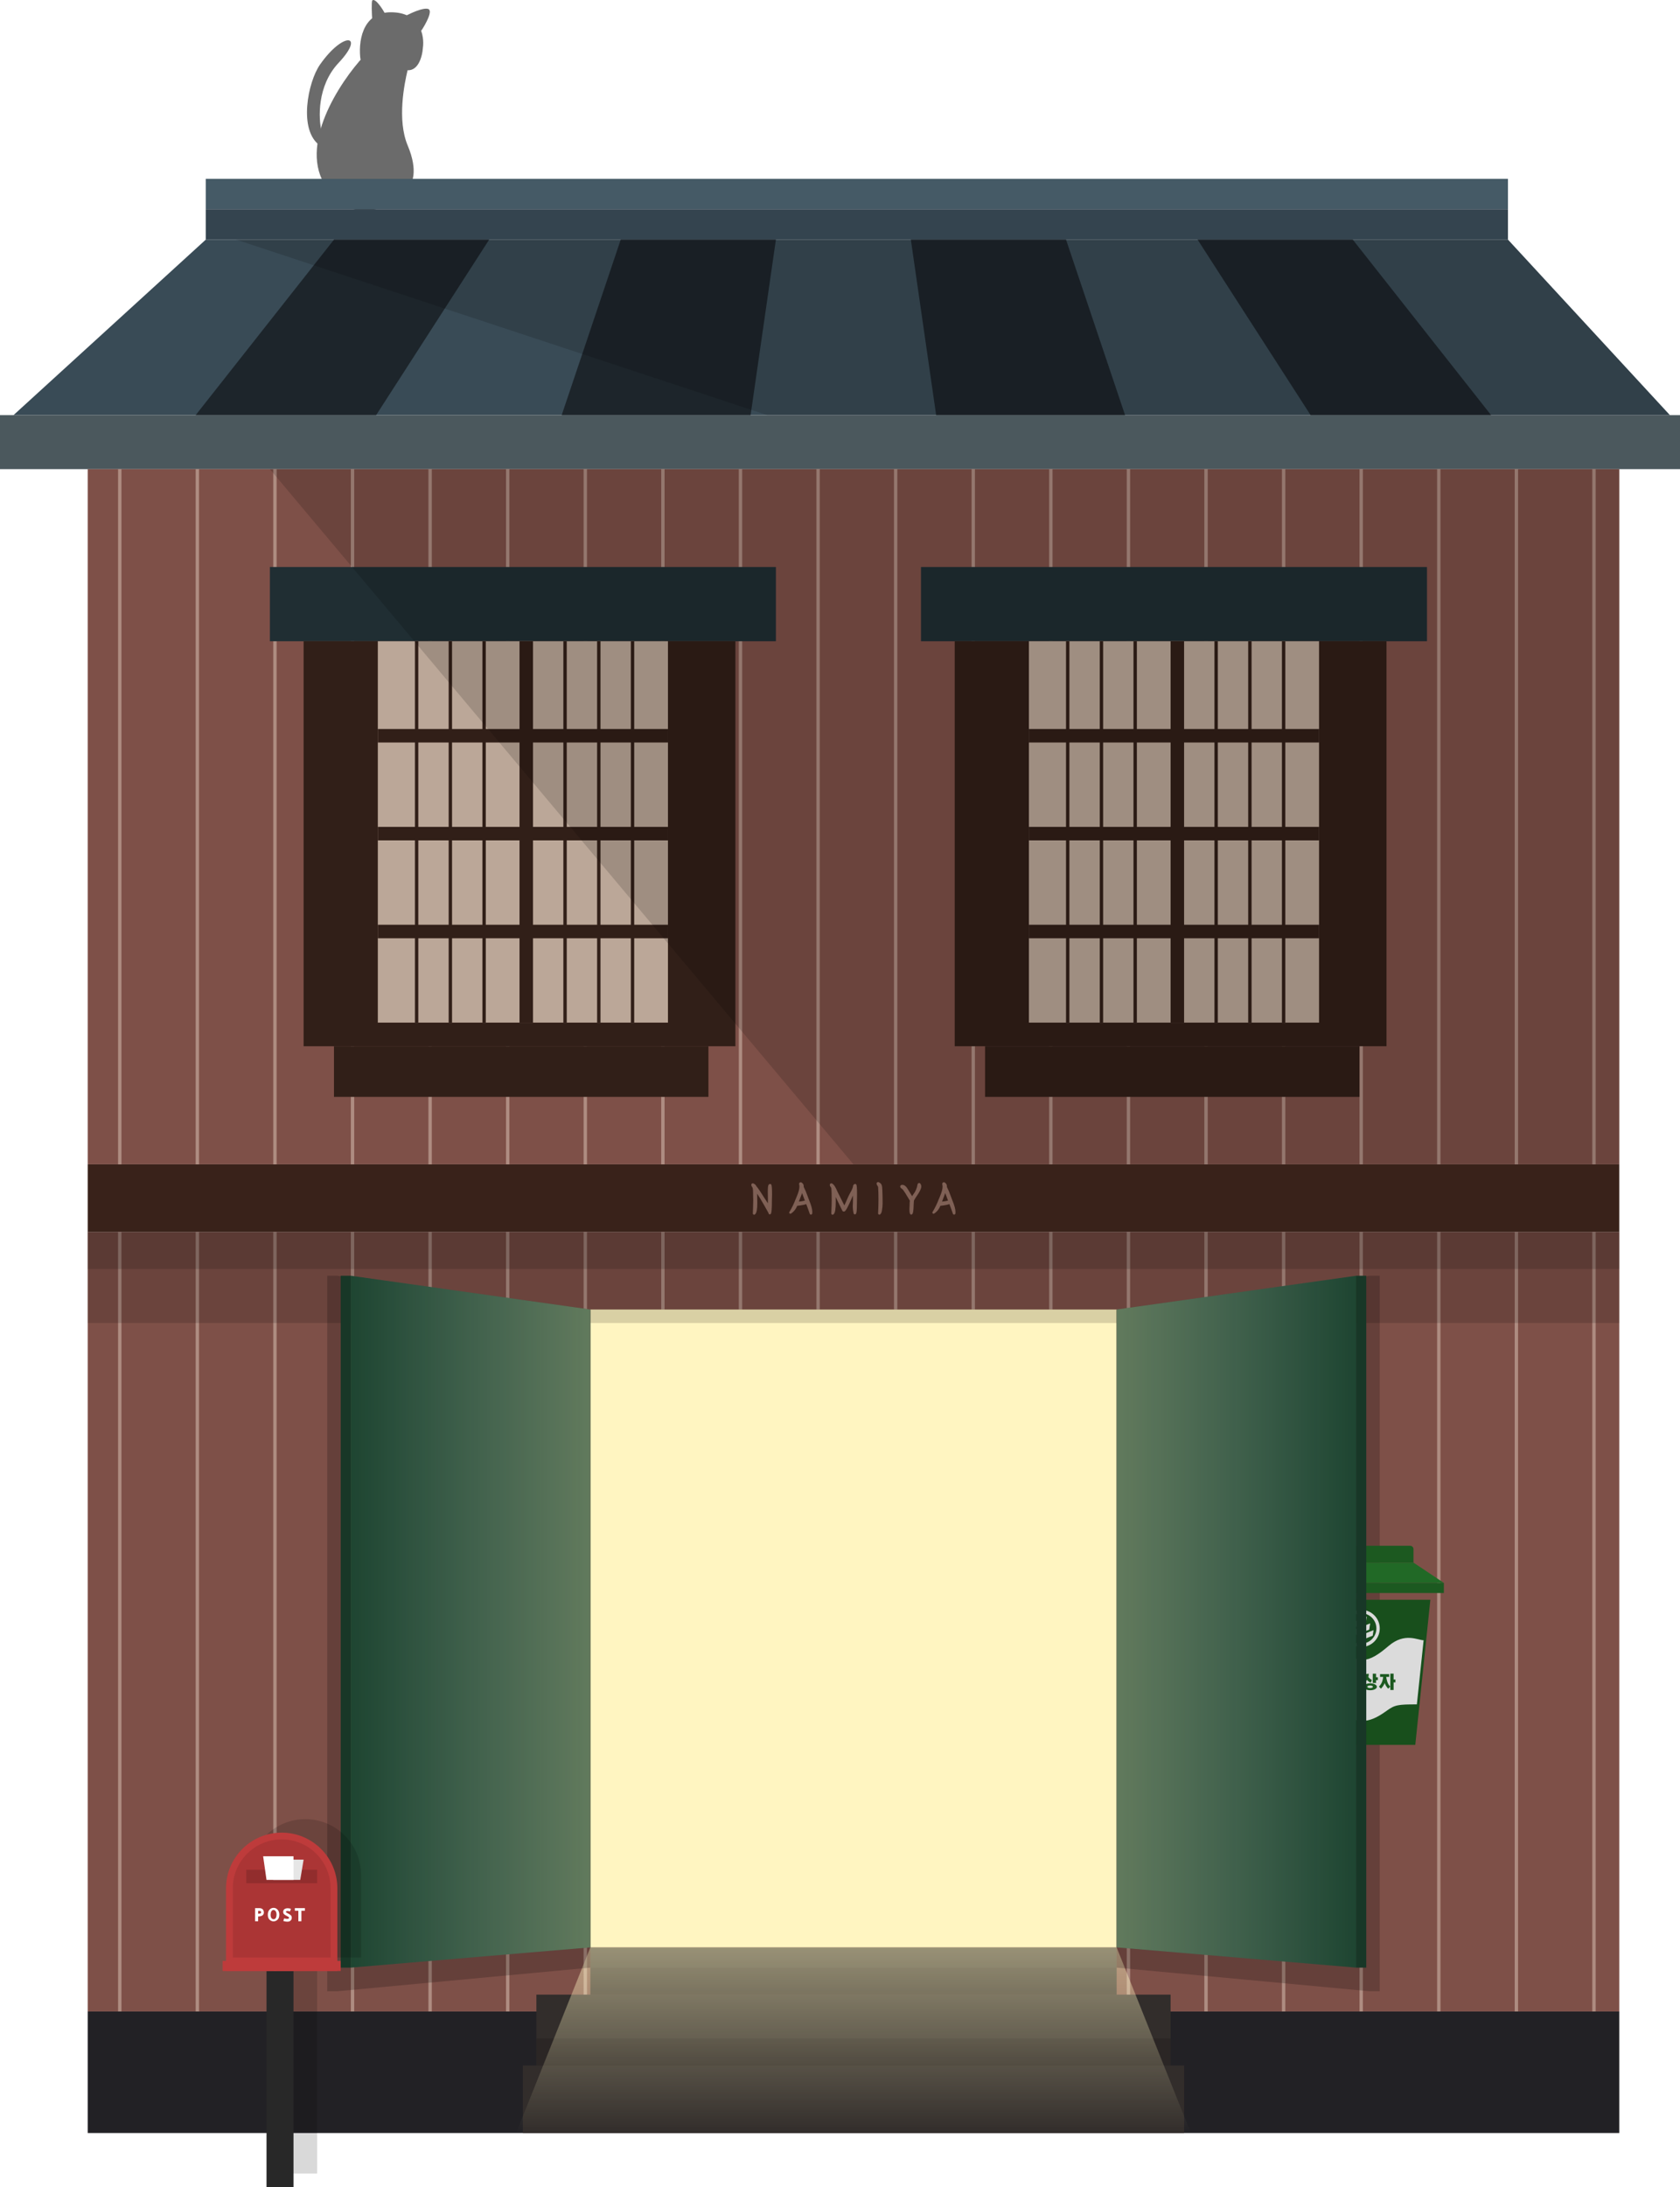 <svg width="498" height="648" viewBox="0 0 498 648" fill="none" xmlns="http://www.w3.org/2000/svg">
<path d="M110.36 0.132C110.078 0.415 110.194 4.132 110.361 6.132L114.361 4.632C114.361 4.132 111.36 -0.868 110.36 0.132Z" fill="#6B6B6B"/>
<path d="M126.86 2.632C125.26 2.232 121.694 3.965 120.36 4.632L124.86 9.132C126.194 7.132 128.46 3.032 126.86 2.632Z" fill="#6B6B6B"/>
<path d="M115.861 3.632C107.061 3.632 106.194 12.965 106.861 17.632C109.527 18.132 115.86 19.432 119.86 20.632C123.86 21.832 125.194 16.799 125.36 14.132C125.86 10.632 124.661 3.632 115.861 3.632Z" fill="#6B6B6B"/>
<path d="M96.861 55.632C88.061 43.232 100.86 24.132 107.86 16.632H115.36L120.86 20.632C119.86 24.799 117.66 35.532 120.86 43.132C124.06 50.732 122.194 54.632 120.86 55.632C116.527 60.798 105.66 68.032 96.861 55.632Z" fill="#6B6B6B"/>
<path d="M100.36 18.632C93.96 25.432 94.36 35.132 95.36 39.132L94.86 43.132C88.36 38.632 91.268 24.264 94.861 19.132C101.861 9.132 108.36 10.132 100.36 18.632Z" fill="#6B6B6B"/>
<path d="M61 71H447L495 123H4L61 71Z" fill="#394B56"/>
<rect x="61" y="53" width="386" height="9" fill="#455A66"/>
<rect x="61" y="62" width="386" height="9" fill="#34444F"/>
<rect y="123" width="498" height="16" fill="#4B585D"/>
<rect x="26" y="139" width="454" height="206" fill="#7E5048"/>
<rect x="26" y="365" width="454" height="231" fill="#7E5048"/>
<rect x="26" y="345" width="454" height="20" fill="#39221A"/>
<rect x="175" y="577" width="156" height="14" fill="#322D2B"/>
<path d="M223.578 359.602C223.988 359.328 224.184 358.293 224.184 356.496C224.164 354.191 224.125 352.922 224.086 352.707C224.789 353.527 226.117 355.715 228.09 359.289C228.09 359.445 228.129 359.523 228.188 359.523C228.402 359.523 228.52 358.176 228.52 355.5L228.559 353.977C228.559 352.082 228.48 351.125 228.324 351.105C228.246 351.105 228.168 351.125 228.109 351.184C227.973 351.301 227.895 351.945 227.895 353.098L227.934 355.461L227.895 357.668C227.562 357.023 227.211 356.398 226.801 355.812C226.625 355.559 226.449 355.324 226.312 355.09C225.141 353.195 224.34 352.043 223.93 351.594C223.832 351.301 223.578 351.066 223.168 350.91C223.07 350.91 223.012 350.949 223.012 351.027C223.012 351.223 223.07 351.379 223.168 351.477C223.402 351.73 223.52 352.258 223.52 353.098C223.559 353.938 223.578 354.758 223.578 355.598C223.559 356.906 223.52 358.234 223.461 359.543C223.461 359.582 223.48 359.602 223.539 359.602H223.578ZM240.355 359.582C240.433 359.582 240.472 359.562 240.472 359.504L240.491 359.074C240.491 358.352 240.198 357.258 239.613 355.832L239.105 354.484C238.773 353.527 238.382 352.59 237.933 351.711L237.952 351.477C237.952 351.105 237.777 350.832 237.445 350.617L237.347 350.598C237.23 350.598 237.171 350.656 237.171 350.793C237.23 351.086 237.269 351.359 237.269 351.633C237.269 352.375 236.976 353.41 236.409 354.758L236.116 355.441C235.609 356.789 234.984 358.059 234.241 359.289C234.241 359.309 234.261 359.328 234.3 359.328C235.101 358.82 235.706 358.039 236.116 357.004C237.698 356.828 238.714 356.613 239.163 356.379C239.573 357.414 239.945 358.469 240.316 359.543C240.316 359.562 240.335 359.582 240.355 359.582ZM236.351 356.398L236.898 354.953C237.23 354.172 237.503 353.371 237.718 352.551L238.988 355.949C238.753 355.988 238.46 356.047 238.109 356.145C237.874 356.203 237.523 356.262 237.054 356.301L236.351 356.398ZM246.838 359.602C247.248 359.348 247.444 358.176 247.444 356.086C247.444 355.012 247.424 354.074 247.385 353.273C247.639 353.84 248.205 354.973 249.045 356.711C249.358 357.336 249.67 357.961 249.963 358.605C249.983 358.664 250.061 358.684 250.159 358.684C250.432 358.684 251.116 357.434 252.209 354.914C252.522 354.211 252.815 353.508 253.108 352.785L253.147 355.461C253.147 355.793 253.147 356.105 253.127 356.398C253.108 356.711 253.088 357.023 253.088 357.316C253.088 358.039 253.166 358.742 253.323 359.445C253.342 359.504 253.362 359.523 253.401 359.523C253.616 359.523 253.713 358.547 253.713 356.613L253.752 353.977C253.752 352.082 253.674 351.125 253.538 351.105C253.44 351.105 253.362 351.125 253.303 351.184C253.225 351.242 253.186 351.32 253.186 351.379C253.127 351.926 252.815 352.707 252.209 353.723C251.877 354.328 251.565 354.992 251.272 355.715C250.979 356.438 250.647 357.141 250.276 357.805C249.553 356.32 248.772 354.777 247.971 353.195C247.424 351.848 246.916 351.086 246.448 350.91C246.33 350.91 246.272 350.969 246.272 351.066C246.291 351.242 246.35 351.379 246.448 351.477C246.604 351.652 246.702 351.848 246.741 352.102C246.799 352.707 246.838 353.879 246.838 355.598C246.838 356.418 246.799 357.727 246.721 359.523C246.721 359.562 246.741 359.582 246.76 359.602H246.838ZM260.705 359.582C260.92 359.426 261.076 359.094 261.134 358.605C261.271 357.844 261.33 357.18 261.33 356.613C261.33 355.109 261.31 353.762 261.252 352.57C261.232 352.512 261.232 352.453 261.232 352.395C261.232 351.984 261.193 351.613 261.095 351.281C260.998 350.949 260.724 350.695 260.314 350.539C260.197 350.539 260.138 350.598 260.138 350.695C260.177 350.891 260.255 351.066 260.392 351.223C260.509 351.379 260.588 351.594 260.607 351.867C260.666 352.707 260.705 353.879 260.705 355.383C260.705 356.77 260.666 358.137 260.588 359.523C260.588 359.562 260.607 359.582 260.666 359.582H260.705ZM270.118 359.582C270.352 359.543 270.489 358.723 270.528 357.141C270.548 356.203 270.606 355.656 270.684 355.52C270.938 355.07 271.192 354.641 271.485 354.23C272.364 352.98 272.794 352.082 272.794 351.555C272.794 351.301 272.716 351.086 272.559 350.871C272.54 350.832 272.501 350.812 272.481 350.812C272.423 350.812 272.364 350.832 272.325 350.891C272.286 350.949 272.266 351.008 272.266 351.047C272.091 352.199 271.641 353.215 270.919 354.133C270.723 354.406 270.548 354.699 270.372 354.992L268.927 352.629C268.458 351.789 267.97 351.359 267.481 351.359C267.266 351.359 267.149 351.438 267.149 351.574C267.149 351.711 267.286 351.848 267.559 352.004C267.813 352.18 268.184 352.668 268.653 353.43C269.102 354.191 269.571 354.953 270.02 355.695C269.962 355.988 269.923 356.574 269.923 357.434C269.903 357.688 269.884 357.922 269.884 358.176C269.884 359.074 269.962 359.543 270.118 359.582ZM282.793 359.582C282.871 359.582 282.91 359.562 282.91 359.504L282.93 359.074C282.93 358.352 282.637 357.258 282.051 355.832L281.543 354.484C281.211 353.527 280.82 352.59 280.371 351.711L280.391 351.477C280.391 351.105 280.215 350.832 279.883 350.617L279.785 350.598C279.668 350.598 279.609 350.656 279.609 350.793C279.668 351.086 279.707 351.359 279.707 351.633C279.707 352.375 279.414 353.41 278.848 354.758L278.555 355.441C278.047 356.789 277.422 358.059 276.68 359.289C276.68 359.309 276.699 359.328 276.738 359.328C277.539 358.82 278.145 358.039 278.555 357.004C280.137 356.828 281.152 356.613 281.602 356.379C282.012 357.414 282.383 358.469 282.754 359.543C282.754 359.562 282.773 359.582 282.793 359.582ZM278.789 356.398L279.336 354.953C279.668 354.172 279.941 353.371 280.156 352.551L281.426 355.949C281.191 355.988 280.898 356.047 280.547 356.145C280.312 356.203 279.961 356.262 279.492 356.301L278.789 356.398Z" fill="#7F6055"/>
<path d="M223.578 359.602V359.902H223.669L223.745 359.851L223.578 359.602ZM224.184 356.496H224.484L224.484 356.494L224.184 356.496ZM224.086 352.707L224.314 352.512L223.593 351.67L223.791 352.761L224.086 352.707ZM228.09 359.289H228.39V359.212L228.352 359.144L228.09 359.289ZM228.52 355.5L228.22 355.492V355.5H228.52ZM228.559 353.977L228.859 353.984V353.977H228.559ZM228.324 351.105L228.361 350.808L228.343 350.805H228.324V351.105ZM228.109 351.184L228.305 351.411L228.313 351.404L228.322 351.396L228.109 351.184ZM227.895 353.098H227.594L227.595 353.103L227.895 353.098ZM227.934 355.461L228.234 355.466L228.234 355.456L227.934 355.461ZM227.895 357.668L227.628 357.805L228.194 357.673L227.895 357.668ZM226.801 355.812L226.554 355.983L226.555 355.985L226.801 355.812ZM226.312 355.09L226.572 354.939L226.568 354.932L226.312 355.09ZM223.93 351.594L223.645 351.689L223.665 351.749L223.708 351.796L223.93 351.594ZM223.168 350.91L223.275 350.63L223.223 350.61H223.168V350.91ZM223.168 351.477L223.389 351.273L223.38 351.264L223.168 351.477ZM223.52 353.098H223.219L223.22 353.112L223.52 353.098ZM223.578 355.598L223.878 355.602V355.598H223.578ZM223.461 359.543L223.161 359.53V359.543H223.461ZM223.745 359.851C223.91 359.741 224.029 359.572 224.118 359.38C224.208 359.187 224.276 358.95 224.329 358.677C224.435 358.132 224.484 357.402 224.484 356.496H223.884C223.884 357.387 223.835 358.073 223.74 358.563C223.693 358.808 223.636 358.994 223.574 359.127C223.511 359.263 223.452 359.325 223.412 359.352L223.745 359.851ZM224.484 356.494C224.474 355.34 224.459 354.445 224.442 353.81C224.433 353.492 224.424 353.239 224.415 353.05C224.405 352.87 224.395 352.73 224.381 352.653L223.791 352.761C223.796 352.792 223.806 352.891 223.815 353.081C223.825 353.263 223.834 353.511 223.842 353.826C223.859 354.456 223.874 355.347 223.884 356.499L224.484 356.494ZM223.858 352.902C224.537 353.694 225.849 355.85 227.827 359.434L228.352 359.144C226.385 355.579 225.041 353.361 224.314 352.512L223.858 352.902ZM227.79 359.289C227.79 359.385 227.801 359.491 227.842 359.585C227.884 359.682 227.992 359.823 228.188 359.823V359.223C228.245 359.223 228.298 359.245 228.338 359.277C228.373 359.306 228.387 359.335 228.392 359.345C228.398 359.36 228.39 359.349 228.39 359.289H227.79ZM228.188 359.823C228.388 359.823 228.49 359.668 228.525 359.608C228.569 359.53 228.599 359.436 228.621 359.342C228.668 359.151 228.705 358.88 228.733 358.54C228.79 357.856 228.82 356.84 228.82 355.5H228.22C228.22 356.836 228.19 357.831 228.135 358.49C228.107 358.822 228.074 359.055 228.039 359.2C228.03 359.235 228.022 359.262 228.015 359.282C228.011 359.292 228.008 359.299 228.006 359.305C228.005 359.307 228.004 359.309 228.003 359.311C228.003 359.311 228.003 359.312 228.003 359.312C228.002 359.313 228.002 359.313 228.002 359.313C228.002 359.313 228.002 359.313 228.003 359.312C228.003 359.312 228.003 359.311 228.004 359.311C228.005 359.309 228.006 359.307 228.009 359.304C228.013 359.298 228.021 359.288 228.035 359.277C228.063 359.253 228.116 359.223 228.188 359.223V359.823ZM228.819 355.508L228.858 353.984L228.259 353.969L228.22 355.492L228.819 355.508ZM228.859 353.977C228.859 353.027 228.839 352.305 228.799 351.813C228.779 351.57 228.753 351.371 228.718 351.226C228.702 351.155 228.678 351.08 228.643 351.015C228.617 350.965 228.534 350.829 228.361 350.808L228.287 351.403C228.219 351.395 228.172 351.362 228.148 351.339C228.125 351.318 228.116 351.3 228.115 351.299C228.114 351.297 228.123 351.314 228.135 351.366C228.159 351.465 228.182 351.627 228.201 351.862C228.239 352.328 228.259 353.031 228.259 353.977H228.859ZM228.324 350.805C228.2 350.805 228.032 350.837 227.897 350.971L228.322 351.396C228.318 351.399 228.315 351.402 228.311 351.404C228.308 351.406 228.305 351.407 228.304 351.407C228.304 351.407 228.309 351.405 228.324 351.405V350.805ZM227.914 350.956C227.806 351.049 227.757 351.191 227.729 351.289C227.697 351.406 227.672 351.551 227.653 351.718C227.614 352.055 227.595 352.517 227.595 353.098H228.195C228.195 352.526 228.214 352.09 228.249 351.787C228.266 351.634 228.287 351.524 228.307 351.451C228.333 351.36 228.344 351.377 228.305 351.411L227.914 350.956ZM227.595 353.103L227.634 355.466L228.234 355.456L228.194 353.093L227.595 353.103ZM227.634 355.456L227.595 357.663L228.194 357.673L228.234 355.466L227.634 355.456ZM228.161 357.531C227.826 356.88 227.468 356.242 227.047 355.64L226.555 355.985C226.954 356.555 227.299 357.167 227.628 357.805L228.161 357.531ZM227.047 355.642C226.862 355.374 226.701 355.16 226.572 354.939L226.053 355.241C226.198 355.489 226.388 355.743 226.554 355.983L227.047 355.642ZM226.568 354.932C225.398 353.041 224.583 351.865 224.151 351.391L223.708 351.796C224.096 352.221 224.883 353.349 226.057 355.248L226.568 354.932ZM224.214 351.499C224.079 351.093 223.737 350.806 223.275 350.63L223.061 351.191C223.419 351.327 223.585 351.509 223.645 351.689L224.214 351.499ZM223.168 350.61C223.086 350.61 222.975 350.625 222.877 350.697C222.764 350.779 222.712 350.903 222.712 351.027H223.312C223.312 351.046 223.308 351.074 223.293 351.106C223.277 351.138 223.254 351.164 223.23 351.182C223.185 351.214 223.152 351.21 223.168 351.21V350.61ZM222.712 351.027C222.712 351.278 222.787 351.52 222.956 351.689L223.38 351.264C223.354 351.238 223.312 351.167 223.312 351.027H222.712ZM222.948 351.68C223.014 351.752 223.085 351.888 223.139 352.131C223.191 352.371 223.22 352.689 223.22 353.098H223.82C223.82 352.666 223.79 352.301 223.725 352.003C223.661 351.709 223.557 351.455 223.388 351.273L222.948 351.68ZM223.22 353.112C223.259 353.947 223.278 354.763 223.278 355.598H223.878C223.878 354.753 223.858 353.928 223.819 353.084L223.22 353.112ZM223.278 355.593C223.259 356.899 223.22 358.224 223.161 359.53L223.761 359.556C223.819 358.245 223.859 356.914 223.878 355.602L223.278 355.593ZM223.161 359.543C223.161 359.61 223.179 359.732 223.291 359.821C223.384 359.896 223.49 359.902 223.539 359.902V359.302C223.54 359.302 223.553 359.301 223.573 359.306C223.594 359.311 223.629 359.324 223.665 359.353C223.752 359.422 223.761 359.515 223.761 359.543H223.161ZM223.539 359.902H223.578V359.302H223.539V359.902ZM240.472 359.504L240.172 359.49V359.504H240.472ZM240.491 359.074L240.791 359.088V359.074H240.491ZM239.613 355.832L239.332 355.938L239.335 355.946L239.613 355.832ZM239.105 354.484L238.821 354.583L238.824 354.59L239.105 354.484ZM237.933 351.711L237.634 351.686L237.627 351.771L237.666 351.847L237.933 351.711ZM237.952 351.477L238.251 351.501L238.252 351.489V351.477H237.952ZM237.445 350.617L237.608 350.365L237.559 350.334L237.503 350.323L237.445 350.617ZM237.347 350.598L237.406 350.303L237.377 350.298H237.347V350.598ZM237.171 350.793H236.871V350.823L236.877 350.852L237.171 350.793ZM236.409 354.758L236.685 354.876L236.686 354.874L236.409 354.758ZM236.116 355.441L235.84 355.323L235.836 355.336L236.116 355.441ZM234.241 359.289L233.985 359.134L233.941 359.206V359.289H234.241ZM234.3 359.328V359.628H234.387L234.461 359.581L234.3 359.328ZM236.116 357.004L236.083 356.706L235.904 356.726L235.838 356.893L236.116 357.004ZM239.163 356.379L239.442 356.268L239.32 355.959L239.025 356.113L239.163 356.379ZM240.316 359.543H240.616V359.493L240.599 359.445L240.316 359.543ZM236.351 356.398L236.07 356.292L235.891 356.765L236.392 356.696L236.351 356.398ZM236.898 354.953L236.621 354.836L236.617 354.847L236.898 354.953ZM237.718 352.551L237.999 352.446L237.668 351.559L237.428 352.475L237.718 352.551ZM238.988 355.949L239.037 356.245L239.396 356.185L239.269 355.844L238.988 355.949ZM238.109 356.145L238.181 356.436L238.189 356.434L238.109 356.145ZM237.054 356.301L237.029 356.002L237.021 356.003L237.013 356.004L237.054 356.301ZM240.355 359.882C240.405 359.882 240.507 359.879 240.602 359.819C240.729 359.74 240.772 359.61 240.772 359.504H240.172C240.172 359.486 240.175 359.451 240.195 359.41C240.216 359.366 240.249 359.332 240.284 359.311C240.315 359.291 240.341 359.285 240.351 359.283C240.36 359.281 240.363 359.282 240.355 359.282V359.882ZM240.772 359.518L240.791 359.088L240.192 359.061L240.172 359.49L240.772 359.518ZM240.791 359.074C240.791 358.289 240.478 357.149 239.89 355.718L239.335 355.946C239.919 357.366 240.191 358.414 240.191 359.074H240.791ZM239.893 355.726L239.385 354.379L238.824 354.59L239.332 355.938L239.893 355.726ZM239.388 354.386C239.052 353.418 238.656 352.467 238.2 351.574L237.666 351.847C238.108 352.712 238.493 353.637 238.821 354.583L239.388 354.386ZM238.232 351.736L238.251 351.501L237.653 351.452L237.634 351.686L238.232 351.736ZM238.252 351.477C238.252 350.984 238.007 350.624 237.608 350.365L237.282 350.869C237.546 351.04 237.652 351.227 237.652 351.477H238.252ZM237.503 350.323L237.406 350.303L237.288 350.892L237.386 350.911L237.503 350.323ZM237.347 350.298C237.242 350.298 237.102 350.324 236.995 350.441C236.892 350.552 236.871 350.689 236.871 350.793H237.471C237.471 350.76 237.479 350.8 237.435 350.848C237.387 350.9 237.335 350.898 237.347 350.898V350.298ZM236.877 350.852C236.934 351.136 236.969 351.387 236.969 351.633H237.569C237.569 351.331 237.526 351.036 237.465 350.734L236.877 350.852ZM236.969 351.633C236.969 352.311 236.697 353.299 236.133 354.642L236.686 354.874C237.255 353.521 237.569 352.439 237.569 351.633H236.969ZM236.134 354.64L235.841 355.323L236.392 355.56L236.685 354.876L236.134 354.64ZM235.836 355.336C235.335 356.665 234.718 357.918 233.985 359.134L234.498 359.444C235.249 358.199 235.882 356.913 236.397 355.547L235.836 355.336ZM233.941 359.289C233.941 359.549 234.181 359.628 234.3 359.628V359.028C234.328 359.028 234.382 359.035 234.436 359.076C234.492 359.118 234.541 359.193 234.541 359.289H233.941ZM234.461 359.581C235.325 359.033 235.967 358.197 236.395 357.114L235.838 356.893C235.446 357.882 234.877 358.607 234.139 359.075L234.461 359.581ZM236.15 357.302C236.946 357.214 237.605 357.115 238.125 357.007C238.639 356.901 239.039 356.782 239.302 356.645L239.025 356.113C238.838 356.21 238.506 356.316 238.004 356.42C237.508 356.522 236.869 356.618 236.083 356.706L236.15 357.302ZM238.884 356.489C239.292 357.518 239.661 358.567 240.032 359.641L240.599 359.445C240.228 358.37 239.855 357.31 239.442 356.268L238.884 356.489ZM240.016 359.543C240.016 359.65 240.066 359.733 240.116 359.782C240.165 359.831 240.247 359.882 240.355 359.882V359.282C240.442 359.282 240.505 359.323 240.54 359.358C240.575 359.392 240.616 359.455 240.616 359.543H240.016ZM236.631 356.505L237.178 355.059L236.617 354.847L236.07 356.292L236.631 356.505ZM237.174 355.07C237.511 354.276 237.79 353.461 238.008 352.627L237.428 352.475C237.217 353.281 236.948 354.068 236.622 354.836L237.174 355.07ZM237.437 352.656L238.706 356.054L239.269 355.844L237.999 352.446L237.437 352.656ZM238.938 355.653C238.695 355.694 238.392 355.755 238.028 355.855L238.189 356.434C238.529 356.339 238.811 356.283 239.037 356.245L238.938 355.653ZM238.036 355.853C237.822 355.907 237.487 355.964 237.029 356.002L237.079 356.6C237.558 356.56 237.927 356.499 238.181 356.436L238.036 355.853ZM237.013 356.004L236.31 356.101L236.392 356.696L237.095 356.598L237.013 356.004ZM246.838 359.602V359.902H246.924L246.996 359.857L246.838 359.602ZM247.385 353.273L247.659 353.151L247.086 353.288L247.385 353.273ZM249.045 356.711L248.775 356.841L248.777 356.845L249.045 356.711ZM249.963 358.605L250.248 358.511L250.243 358.496L250.236 358.481L249.963 358.605ZM252.209 354.914L251.935 354.792L251.934 354.795L252.209 354.914ZM253.108 352.785L253.408 352.781L252.83 352.672L253.108 352.785ZM253.147 355.461H253.447L253.447 355.457L253.147 355.461ZM253.127 356.398L252.828 356.378L252.828 356.38L253.127 356.398ZM253.323 359.445L253.03 359.51L253.033 359.525L253.038 359.54L253.323 359.445ZM253.713 356.613L253.413 356.609V356.613H253.713ZM253.752 353.977L254.052 353.981V353.977H253.752ZM253.538 351.105L253.58 350.808L253.559 350.805H253.538V351.105ZM253.303 351.184L253.483 351.424L253.5 351.411L253.515 351.396L253.303 351.184ZM253.186 351.379L253.484 351.411L253.486 351.395V351.379H253.186ZM252.209 353.723L251.952 353.569L251.946 353.578L252.209 353.723ZM250.276 357.805L250.006 357.936L250.257 358.452L250.538 357.951L250.276 357.805ZM247.971 353.195L247.693 353.308L247.698 353.32L247.703 353.331L247.971 353.195ZM246.448 350.91L246.553 350.629L246.502 350.61H246.448V350.91ZM246.272 351.066H245.972V351.083L245.974 351.1L246.272 351.066ZM246.448 351.477L246.672 351.277L246.666 351.271L246.66 351.264L246.448 351.477ZM246.741 352.102L247.039 352.073L247.038 352.064L247.037 352.056L246.741 352.102ZM246.721 359.523L246.421 359.51V359.523H246.721ZM246.76 359.602L246.548 359.814L246.636 359.902H246.76V359.602ZM246.996 359.857C247.175 359.746 247.295 359.56 247.382 359.357C247.471 359.149 247.538 358.888 247.591 358.583C247.695 357.972 247.744 357.137 247.744 356.086H247.144C247.144 357.125 247.095 357.921 246.999 358.482C246.951 358.763 246.893 358.973 246.83 359.121C246.765 359.275 246.707 359.33 246.68 359.346L246.996 359.857ZM247.744 356.086C247.744 355.008 247.724 354.066 247.685 353.259L247.086 353.288C247.124 354.083 247.144 355.015 247.144 356.086H247.744ZM247.111 353.396C247.368 353.968 247.939 355.111 248.775 356.841L249.315 356.58C248.472 354.835 247.911 353.712 247.659 353.151L247.111 353.396ZM248.777 356.845C249.09 357.471 249.4 358.091 249.69 358.73L250.236 358.481C249.941 357.831 249.626 357.201 249.314 356.577L248.777 356.845ZM249.679 358.7C249.728 358.848 249.846 358.919 249.931 358.949C250.012 358.978 250.095 358.984 250.159 358.984V358.384C250.124 358.384 250.12 358.379 250.133 358.384C250.141 358.387 250.161 358.395 250.185 358.416C250.211 358.438 250.234 358.47 250.248 358.511L249.679 358.7ZM250.159 358.984C250.3 358.984 250.409 358.908 250.472 358.856C250.544 358.796 250.613 358.718 250.679 358.631C250.813 358.456 250.966 358.205 251.14 357.887C251.488 357.248 251.937 356.296 252.485 355.034L251.934 354.795C251.388 356.052 250.948 356.985 250.613 357.6C250.445 357.909 250.308 358.128 250.202 358.267C250.149 358.337 250.111 358.376 250.088 358.394C250.058 358.42 250.086 358.384 250.159 358.384V358.984ZM252.484 355.036C252.798 354.329 253.092 353.622 253.386 352.898L252.83 352.672C252.537 353.393 252.246 354.093 251.935 354.792L252.484 355.036ZM252.808 352.79L252.847 355.465L253.447 355.457L253.408 352.781L252.808 352.79ZM252.847 355.461C252.847 355.795 252.847 356.097 252.828 356.378L253.427 356.418C253.447 356.114 253.447 355.791 253.447 355.461H252.847ZM252.828 356.38C252.809 356.69 252.788 357.012 252.788 357.316H253.388C253.388 357.035 253.407 356.732 253.427 356.417L252.828 356.38ZM252.788 357.316C252.788 358.061 252.869 358.786 253.03 359.51L253.616 359.38C253.464 358.698 253.388 358.017 253.388 357.316H252.788ZM253.038 359.54C253.051 359.578 253.078 359.654 253.142 359.718C253.224 359.801 253.323 359.823 253.401 359.823V359.223C253.415 359.223 253.443 359.225 253.476 359.237C253.512 359.25 253.543 359.27 253.567 359.294C253.606 359.334 253.614 359.371 253.607 359.35L253.038 359.54ZM253.401 359.823C253.557 359.823 253.66 359.731 253.714 359.66C253.768 359.59 253.802 359.507 253.826 359.433C253.875 359.281 253.91 359.073 253.936 358.825C253.989 358.323 254.013 357.582 254.013 356.613H253.413C253.413 357.578 253.389 358.293 253.339 358.762C253.314 359 253.284 359.157 253.255 359.248C253.239 359.296 253.231 359.305 253.237 359.296C253.245 359.286 253.299 359.223 253.401 359.223V359.823ZM254.013 356.618L254.052 353.981L253.452 353.972L253.413 356.609L254.013 356.618ZM254.052 353.977C254.052 353.027 254.033 352.305 253.995 351.815C253.977 351.572 253.953 351.375 253.922 351.232C253.907 351.163 253.887 351.09 253.856 351.027C253.841 350.996 253.818 350.953 253.78 350.914C253.742 350.874 253.676 350.822 253.58 350.808L253.495 351.402C253.416 351.391 253.366 351.349 253.344 351.326C253.333 351.314 253.326 351.304 253.322 351.298C253.318 351.292 253.316 351.287 253.315 351.286C253.315 351.285 253.317 351.29 253.321 351.303C253.325 351.317 253.33 351.335 253.336 351.36C253.358 351.461 253.379 351.625 253.397 351.861C253.433 352.328 253.452 353.032 253.452 353.977H254.052ZM253.538 350.805C253.403 350.805 253.23 350.832 253.091 350.971L253.515 351.396C253.512 351.399 253.508 351.402 253.503 351.405C253.499 351.408 253.495 351.409 253.495 351.409C253.495 351.409 253.498 351.408 253.505 351.407C253.512 351.406 253.523 351.405 253.538 351.405V350.805ZM253.123 350.944C252.99 351.043 252.886 351.202 252.886 351.379H253.486C253.486 351.397 253.483 351.41 253.481 351.417C253.479 351.425 253.476 351.429 253.476 351.43C253.474 351.433 253.476 351.429 253.483 351.424L253.123 350.944ZM252.888 351.347C252.836 351.827 252.552 352.562 251.952 353.569L252.467 353.876C253.078 352.852 253.418 352.024 253.484 351.411L252.888 351.347ZM251.946 353.578C251.608 354.195 251.291 354.87 250.994 355.602L251.55 355.828C251.839 355.114 252.147 354.461 252.472 353.867L251.946 353.578ZM250.994 355.602C250.705 356.315 250.378 357.006 250.014 357.658L250.538 357.951C250.915 357.275 251.253 356.56 251.55 355.828L250.994 355.602ZM250.546 357.673C249.822 356.187 249.039 354.641 248.239 353.06L247.703 353.331C248.504 354.913 249.285 356.454 250.006 357.936L250.546 357.673ZM248.249 353.083C247.972 352.399 247.699 351.851 247.43 351.447C247.166 351.051 246.878 350.751 246.553 350.629L246.342 351.191C246.486 351.245 246.686 351.413 246.93 351.78C247.169 352.137 247.423 352.643 247.693 353.308L248.249 353.083ZM246.448 350.61C246.343 350.61 246.216 350.636 246.113 350.731C246.007 350.828 245.972 350.957 245.972 351.066H246.572C246.572 351.078 246.567 351.129 246.519 351.173C246.475 351.213 246.436 351.21 246.448 351.21V350.61ZM245.974 351.1C245.999 351.324 246.078 351.531 246.236 351.689L246.66 351.264C246.622 351.227 246.584 351.161 246.57 351.033L245.974 351.1ZM246.223 351.676C246.343 351.81 246.414 351.952 246.444 352.147L247.037 352.056C246.989 351.743 246.865 351.495 246.672 351.277L246.223 351.676ZM246.442 352.13C246.499 352.72 246.538 353.879 246.538 355.598H247.138C247.138 353.878 247.099 352.694 247.039 352.073L246.442 352.13ZM246.538 355.598C246.538 356.411 246.499 357.714 246.421 359.51L247.021 359.536C247.099 357.739 247.138 356.425 247.138 355.598H246.538ZM246.421 359.523C246.421 359.694 246.525 359.791 246.548 359.814L246.972 359.389C246.959 359.376 246.976 359.391 246.991 359.415C246.999 359.43 247.008 359.448 247.013 359.468C247.019 359.489 247.021 359.508 247.021 359.523H246.421ZM246.76 359.902H246.838V359.302H246.76V359.902ZM260.705 359.582V359.882H260.802L260.881 359.825L260.705 359.582ZM261.134 358.605L260.839 358.552L260.838 358.561L260.837 358.57L261.134 358.605ZM261.252 352.57L261.551 352.556L261.549 352.514L261.536 352.475L261.252 352.57ZM260.314 350.539L260.421 350.259L260.369 350.239H260.314V350.539ZM260.138 350.695H259.838V350.725L259.844 350.754L260.138 350.695ZM260.392 351.223L260.632 351.043L260.625 351.034L260.618 351.025L260.392 351.223ZM260.607 351.867L260.906 351.846L260.906 351.846L260.607 351.867ZM260.588 359.523L260.288 359.507L260.288 359.515V359.523H260.588ZM260.881 359.825C261.197 359.595 261.37 359.159 261.432 358.641L260.837 358.57C260.781 359.029 260.642 359.257 260.528 359.339L260.881 359.825ZM261.43 358.658C261.569 357.882 261.63 357.2 261.63 356.613H261.03C261.03 357.159 260.973 357.806 260.839 358.552L261.43 358.658ZM261.63 356.613C261.63 355.107 261.61 353.754 261.551 352.556L260.952 352.585C261.01 353.769 261.03 355.111 261.03 356.613H261.63ZM261.536 352.475C261.536 352.475 261.535 352.47 261.533 352.458C261.532 352.443 261.532 352.426 261.532 352.395H260.932C260.932 352.446 260.93 352.553 260.967 352.665L261.536 352.475ZM261.532 352.395C261.532 351.967 261.491 351.565 261.383 351.197L260.808 351.366C260.894 351.662 260.932 352.002 260.932 352.395H261.532ZM261.383 351.197C261.251 350.748 260.889 350.437 260.421 350.259L260.207 350.819C260.56 350.954 260.744 351.151 260.808 351.366L261.383 351.197ZM260.314 350.239C260.209 350.239 260.082 350.265 259.98 350.359C259.873 350.457 259.838 350.586 259.838 350.695H260.438C260.438 350.707 260.433 350.758 260.385 350.802C260.341 350.842 260.302 350.839 260.314 350.839V350.239ZM259.844 350.754C259.892 350.994 259.991 351.219 260.166 351.42L260.618 351.025C260.52 350.913 260.463 350.787 260.432 350.636L259.844 350.754ZM260.152 351.403C260.228 351.504 260.291 351.66 260.308 351.889L260.906 351.846C260.884 351.527 260.791 351.254 260.632 351.043L260.152 351.403ZM260.308 351.888C260.366 352.719 260.405 353.883 260.405 355.383H261.005C261.005 353.874 260.966 352.695 260.906 351.846L260.308 351.888ZM260.405 355.383C260.405 356.764 260.366 358.125 260.288 359.507L260.887 359.54C260.965 358.148 261.005 356.775 261.005 355.383H260.405ZM260.288 359.523C260.288 359.591 260.306 359.713 260.417 359.802C260.511 359.877 260.616 359.882 260.666 359.882V359.282C260.666 359.282 260.679 359.282 260.699 359.287C260.72 359.292 260.756 359.304 260.792 359.333C260.879 359.403 260.888 359.495 260.888 359.523H260.288ZM260.666 359.882H260.705V359.282H260.666V359.882ZM270.118 359.582L270.045 359.873L270.106 359.888L270.167 359.878L270.118 359.582ZM270.528 357.141L270.828 357.148L270.828 357.147L270.528 357.141ZM270.684 355.52L270.945 355.668L270.946 355.667L270.684 355.52ZM271.485 354.23L271.729 354.405L271.731 354.403L271.485 354.23ZM272.559 350.871L272.291 351.005L272.302 351.027L272.317 351.048L272.559 350.871ZM272.266 351.047L272.563 351.092L272.566 351.07V351.047H272.266ZM270.919 354.133L270.683 353.947L270.675 353.958L270.919 354.133ZM270.372 354.992L270.116 355.149L270.374 355.571L270.629 355.147L270.372 354.992ZM268.927 352.629L268.664 352.775L268.671 352.785L268.927 352.629ZM267.559 352.004L267.73 351.757L267.719 351.75L267.708 351.743L267.559 352.004ZM268.653 353.43L268.912 353.277L268.909 353.272L268.653 353.43ZM270.02 355.695L270.314 355.754L270.337 355.64L270.277 355.54L270.02 355.695ZM269.923 357.434L270.222 357.457L270.223 357.445V357.434H269.923ZM270.167 359.878C270.392 359.84 270.501 359.641 270.551 359.526C270.611 359.386 270.657 359.202 270.692 358.99C270.764 358.56 270.808 357.943 270.828 357.148L270.228 357.133C270.209 357.92 270.165 358.504 270.1 358.89C270.068 359.086 270.032 359.213 270 359.287C269.957 359.386 269.961 359.304 270.069 359.286L270.167 359.878ZM270.828 357.147C270.838 356.682 270.857 356.32 270.883 356.059C270.896 355.929 270.91 355.829 270.924 355.757C270.94 355.675 270.951 355.657 270.945 355.668L270.424 355.371C270.378 355.45 270.353 355.552 270.335 355.641C270.316 355.739 270.3 355.86 270.286 356C270.258 356.282 270.238 356.662 270.228 357.134L270.828 357.147ZM270.946 355.667C271.198 355.22 271.446 354.802 271.729 354.405L271.241 354.056C270.939 354.48 270.678 354.92 270.423 355.372L270.946 355.667ZM271.731 354.403C272.175 353.771 272.512 353.219 272.739 352.753C272.962 352.294 273.094 351.888 273.094 351.555H272.494C272.494 351.749 272.411 352.055 272.199 352.49C271.991 352.918 271.674 353.44 271.24 354.058L271.731 354.403ZM273.094 351.555C273.094 351.229 272.99 350.954 272.802 350.695L272.317 351.048C272.441 351.218 272.494 351.372 272.494 351.555H273.094ZM272.828 350.737C272.791 350.664 272.738 350.612 272.687 350.578C272.644 350.549 272.571 350.512 272.481 350.512V351.113C272.441 351.113 272.411 351.103 272.396 351.098C272.379 351.092 272.365 351.084 272.354 351.077C272.332 351.062 272.308 351.039 272.291 351.005L272.828 350.737ZM272.481 350.512C272.353 350.512 272.185 350.559 272.075 350.724L272.575 351.057C272.563 351.075 272.543 351.092 272.52 351.103C272.499 351.112 272.484 351.113 272.481 351.113V350.512ZM272.075 350.724C272.017 350.811 271.966 350.928 271.966 351.047H272.566C272.566 351.061 272.565 351.071 272.564 351.075C272.563 351.079 272.563 351.08 272.563 351.079C272.564 351.076 272.568 351.068 272.575 351.057L272.075 350.724ZM271.97 351.002C271.802 352.101 271.375 353.069 270.683 353.947L271.154 354.318C271.908 353.361 272.379 352.297 272.563 351.092L271.97 351.002ZM270.675 353.958C270.471 354.243 270.289 354.547 270.115 354.838L270.629 355.147C270.806 354.852 270.976 354.569 271.163 354.307L270.675 353.958ZM270.628 354.836L269.182 352.472L268.671 352.785L270.116 355.149L270.628 354.836ZM269.189 352.483C268.945 352.046 268.686 351.697 268.409 351.454C268.131 351.209 267.819 351.059 267.481 351.059V351.659C267.632 351.659 267.808 351.724 268.013 351.905C268.22 352.086 268.44 352.372 268.665 352.775L269.189 352.483ZM267.481 351.059C267.345 351.059 267.195 351.083 267.071 351.164C266.929 351.257 266.849 351.405 266.849 351.574H267.449C267.449 351.584 267.447 351.603 267.435 351.626C267.423 351.648 267.408 351.661 267.399 351.667C267.391 351.672 267.391 351.67 267.406 351.666C267.421 351.663 267.445 351.659 267.481 351.659V351.059ZM266.849 351.574C266.849 351.75 266.939 351.889 267.036 351.99C267.133 352.091 267.264 352.18 267.411 352.264L267.708 351.743C267.582 351.671 267.507 351.614 267.468 351.573C267.428 351.533 267.449 351.535 267.449 351.574H266.849ZM267.389 352.251C267.475 352.311 267.608 352.445 267.787 352.679C267.962 352.908 268.166 353.211 268.398 353.587L268.909 353.272C268.671 352.887 268.455 352.565 268.264 352.315C268.077 352.07 267.897 351.873 267.73 351.757L267.389 352.251ZM268.395 353.582C268.845 354.346 269.316 355.111 269.764 355.851L270.277 355.54C269.826 354.795 269.36 354.037 268.912 353.277L268.395 353.582ZM269.726 355.636C269.661 355.961 269.623 356.574 269.623 357.434H270.223C270.223 356.575 270.262 356.015 270.314 355.754L269.726 355.636ZM269.624 357.411C269.604 357.661 269.584 357.908 269.584 358.176H270.184C270.184 357.936 270.202 357.714 270.222 357.457L269.624 357.411ZM269.584 358.176C269.584 358.63 269.603 358.991 269.646 359.25C269.668 359.378 269.697 359.499 269.743 359.598C269.783 359.685 269.87 359.829 270.045 359.873L270.191 359.291C270.287 359.315 270.306 359.386 270.288 359.346C270.275 359.318 270.256 359.258 270.238 359.152C270.203 358.942 270.184 358.62 270.184 358.176H269.584ZM282.91 359.504L282.61 359.49V359.504H282.91ZM282.93 359.074L283.23 359.088V359.074H282.93ZM282.051 355.832L281.77 355.938L281.773 355.946L282.051 355.832ZM281.543 354.484L281.259 354.583L281.262 354.59L281.543 354.484ZM280.371 351.711L280.072 351.686L280.065 351.771L280.104 351.847L280.371 351.711ZM280.391 351.477L280.69 351.501L280.691 351.489V351.477H280.391ZM279.883 350.617L280.046 350.365L279.998 350.334L279.942 350.323L279.883 350.617ZM279.785 350.598L279.844 350.303L279.815 350.298H279.785V350.598ZM279.609 350.793H279.309V350.823L279.315 350.852L279.609 350.793ZM278.848 354.758L279.123 354.876L279.124 354.874L278.848 354.758ZM278.555 355.441L278.279 355.323L278.274 355.336L278.555 355.441ZM276.68 359.289L276.423 359.134L276.38 359.206V359.289H276.68ZM276.738 359.328V359.628H276.825L276.899 359.581L276.738 359.328ZM278.555 357.004L278.522 356.706L278.342 356.726L278.276 356.893L278.555 357.004ZM281.602 356.379L281.88 356.268L281.758 355.959L281.463 356.113L281.602 356.379ZM282.754 359.543H283.054V359.493L283.037 359.445L282.754 359.543ZM278.789 356.398L278.508 356.292L278.33 356.765L278.83 356.696L278.789 356.398ZM279.336 354.953L279.06 354.836L279.055 354.847L279.336 354.953ZM280.156 352.551L280.437 352.446L280.106 351.559L279.866 352.475L280.156 352.551ZM281.426 355.949L281.475 356.245L281.834 356.185L281.707 355.844L281.426 355.949ZM280.547 356.145L280.62 356.436L280.627 356.434L280.547 356.145ZM279.492 356.301L279.467 356.002L279.459 356.003L279.451 356.004L279.492 356.301ZM282.793 359.882C282.843 359.882 282.945 359.879 283.04 359.819C283.167 359.74 283.21 359.61 283.21 359.504H282.61C282.61 359.486 282.613 359.451 282.633 359.41C282.654 359.366 282.687 359.332 282.722 359.311C282.753 359.291 282.78 359.285 282.789 359.283C282.799 359.281 282.801 359.282 282.793 359.282V359.882ZM283.21 359.518L283.229 359.088L282.63 359.061L282.61 359.49L283.21 359.518ZM283.23 359.074C283.23 358.289 282.917 357.149 282.328 355.718L281.773 355.946C282.357 357.366 282.63 358.414 282.63 359.074H283.23ZM282.332 355.726L281.824 354.379L281.262 354.59L281.77 355.938L282.332 355.726ZM281.826 354.386C281.49 353.418 281.095 352.467 280.638 351.574L280.104 351.847C280.546 352.712 280.931 353.637 281.26 354.583L281.826 354.386ZM280.67 351.736L280.69 351.501L280.092 351.452L280.072 351.686L280.67 351.736ZM280.691 351.477C280.691 350.984 280.445 350.624 280.046 350.365L279.72 350.869C279.984 351.04 280.091 351.227 280.091 351.477H280.691ZM279.942 350.323L279.844 350.303L279.726 350.892L279.824 350.911L279.942 350.323ZM279.785 350.298C279.68 350.298 279.54 350.324 279.433 350.441C279.33 350.552 279.309 350.689 279.309 350.793H279.909C279.909 350.76 279.918 350.8 279.874 350.848C279.825 350.9 279.773 350.898 279.785 350.898V350.298ZM279.315 350.852C279.372 351.136 279.407 351.387 279.407 351.633H280.007C280.007 351.331 279.964 351.036 279.904 350.734L279.315 350.852ZM279.407 351.633C279.407 352.311 279.135 353.299 278.571 354.642L279.124 354.874C279.693 353.521 280.007 352.439 280.007 351.633H279.407ZM278.572 354.64L278.279 355.323L278.83 355.56L279.123 354.876L278.572 354.64ZM278.274 355.336C277.773 356.665 277.156 357.918 276.423 359.134L276.937 359.444C277.688 358.199 278.321 356.913 278.835 355.547L278.274 355.336ZM276.38 359.289C276.38 359.549 276.619 359.628 276.738 359.628V359.028C276.767 359.028 276.82 359.035 276.874 359.076C276.93 359.118 276.98 359.193 276.98 359.289H276.38ZM276.899 359.581C277.763 359.033 278.405 358.197 278.834 357.114L278.276 356.893C277.884 357.882 277.315 358.607 276.578 359.075L276.899 359.581ZM278.588 357.302C279.384 357.214 280.044 357.115 280.564 357.007C281.077 356.901 281.477 356.782 281.74 356.645L281.463 356.113C281.277 356.21 280.944 356.316 280.442 356.42C279.947 356.522 279.307 356.618 278.522 356.706L278.588 357.302ZM281.323 356.489C281.73 357.518 282.099 358.567 282.47 359.641L283.037 359.445C282.666 358.37 282.293 357.31 281.88 356.268L281.323 356.489ZM282.454 359.543C282.454 359.65 282.505 359.733 282.554 359.782C282.603 359.831 282.686 359.882 282.793 359.882V359.282C282.881 359.282 282.943 359.323 282.978 359.358C283.013 359.392 283.054 359.455 283.054 359.543H282.454ZM279.07 356.505L279.617 355.059L279.055 354.847L278.508 356.292L279.07 356.505ZM279.612 355.07C279.95 354.276 280.228 353.461 280.446 352.627L279.866 352.475C279.655 353.281 279.386 354.068 279.06 354.836L279.612 355.07ZM279.875 352.656L281.145 356.054L281.707 355.844L280.437 352.446L279.875 352.656ZM281.376 355.653C281.134 355.694 280.83 355.755 280.467 355.855L280.627 356.434C280.967 356.339 281.249 356.283 281.475 356.245L281.376 355.653ZM280.474 355.853C280.26 355.907 279.925 355.964 279.467 356.002L279.517 356.6C279.997 356.56 280.365 356.499 280.62 356.436L280.474 355.853ZM279.451 356.004L278.748 356.101L278.83 356.696L279.533 356.598L279.451 356.004Z" fill="#7F6055"/>
<line x1="311.5" y1="139" x2="311.5" y2="345" stroke="#AE8C81"/>
<line x1="357.5" y1="139" x2="357.5" y2="345" stroke="#AE8C81"/>
<line x1="380.5" y1="139" x2="380.5" y2="345" stroke="#AE8C81"/>
<line x1="35.5" y1="139" x2="35.5" y2="345" stroke="#AE8C81"/>
<line x1="58.5" y1="139" x2="58.5" y2="345" stroke="#AE8C81"/>
<line x1="81.5" y1="139" x2="81.5" y2="345" stroke="#AE8C81"/>
<line x1="104.5" y1="139" x2="104.5" y2="345" stroke="#AE8C81"/>
<line x1="127.5" y1="139" x2="127.5" y2="345" stroke="#AE8C81"/>
<line x1="150.5" y1="139" x2="150.5" y2="345" stroke="#AE8C81"/>
<line x1="173.5" y1="139" x2="173.5" y2="345" stroke="#AE8C81"/>
<line x1="196.5" y1="139" x2="196.5" y2="345" stroke="#AE8C81"/>
<line x1="219.5" y1="139" x2="219.5" y2="345" stroke="#AE8C81"/>
<line x1="242.5" y1="139" x2="242.5" y2="345" stroke="#AE8C81"/>
<line x1="265.5" y1="139" x2="265.5" y2="345" stroke="#AE8C81"/>
<line x1="288.5" y1="139" x2="288.5" y2="345" stroke="#AE8C81"/>
<line x1="403.5" y1="139" x2="403.5" y2="345" stroke="#AE8C81"/>
<line x1="426.5" y1="139" x2="426.5" y2="345" stroke="#AE8C81"/>
<line x1="449.5" y1="139" x2="449.5" y2="345" stroke="#AE8C81"/>
<line x1="472.5" y1="139" x2="472.5" y2="345" stroke="#AE8C81"/>
<line x1="334.5" y1="139" x2="334.5" y2="345" stroke="#AE8C81"/>
<line x1="311.5" y1="365" x2="311.5" y2="388" stroke="#AE8C81"/>
<line x1="357.5" y1="365" x2="357.5" y2="596" stroke="#AE8C81"/>
<line x1="380.5" y1="365" x2="380.5" y2="596" stroke="#AE8C81"/>
<line x1="35.5" y1="365" x2="35.5" y2="596" stroke="#AE8C81"/>
<line x1="58.5" y1="365" x2="58.5" y2="596" stroke="#AE8C81"/>
<line x1="81.5" y1="365" x2="81.5" y2="596" stroke="#AE8C81"/>
<line x1="104.5" y1="365" x2="104.5" y2="596" stroke="#AE8C81"/>
<line x1="127.5" y1="365" x2="127.5" y2="596" stroke="#AE8C81"/>
<line x1="150.5" y1="365" x2="150.5" y2="596" stroke="#AE8C81"/>
<line x1="173.5" y1="365" x2="173.5" y2="596" stroke="#AE8C81"/>
<line x1="196.5" y1="365" x2="196.5" y2="388" stroke="#AE8C81"/>
<line x1="219.5" y1="365" x2="219.5" y2="388" stroke="#AE8C81"/>
<line x1="242.5" y1="365" x2="242.5" y2="388" stroke="#AE8C81"/>
<line x1="265.5" y1="365" x2="265.5" y2="388" stroke="#AE8C81"/>
<line x1="288.5" y1="365" x2="288.5" y2="388" stroke="#AE8C81"/>
<line x1="403.5" y1="365" x2="403.5" y2="596" stroke="#AE8C81"/>
<line x1="426.5" y1="365" x2="426.5" y2="596" stroke="#AE8C81"/>
<line x1="449.5" y1="365" x2="449.5" y2="596" stroke="#AE8C81"/>
<line x1="472.5" y1="365" x2="472.5" y2="596" stroke="#AE8C81"/>
<line x1="334.5" y1="365" x2="334.5" y2="596" stroke="#AE8C81"/>
<rect x="80" y="168" width="150" height="22" fill="#202E33"/>
<rect x="90" y="190" width="128" height="120" fill="#311F18"/>
<rect x="99" y="310" width="111" height="15" fill="#311F18"/>
<rect x="112" y="190" width="86" height="113" fill="#BBA798"/>
<line x1="156" y1="190" x2="156" y2="303" stroke="#311F18" stroke-width="4"/>
<line x1="198" y1="247" x2="112" y2="247" stroke="#311F18" stroke-width="4"/>
<line x1="198" y1="218" x2="112" y2="218" stroke="#311F18" stroke-width="4"/>
<line x1="198" y1="276" x2="112" y2="276" stroke="#311F18" stroke-width="4"/>
<line x1="177.5" y1="190" x2="177.5" y2="303" stroke="#311F18"/>
<line x1="167.5" y1="190" x2="167.5" y2="303" stroke="#311F18"/>
<line x1="187.5" y1="190" x2="187.5" y2="303" stroke="#311F18"/>
<line x1="133.5" y1="190" x2="133.5" y2="303" stroke="#311F18"/>
<line x1="123.5" y1="190" x2="123.5" y2="303" stroke="#311F18"/>
<line x1="143.5" y1="190" x2="143.5" y2="303" stroke="#311F18"/>
<rect x="273" y="168" width="150" height="22" fill="#202E33"/>
<rect x="283" y="190" width="128" height="120" fill="#311F18"/>
<rect x="292" y="310" width="111" height="15" fill="#311F18"/>
<rect x="305" y="190" width="86" height="113" fill="#BBA798"/>
<line x1="349" y1="190" x2="349" y2="303" stroke="#311F18" stroke-width="4"/>
<line x1="391" y1="247" x2="305" y2="247" stroke="#311F18" stroke-width="4"/>
<line x1="391" y1="218" x2="305" y2="218" stroke="#311F18" stroke-width="4"/>
<line x1="391" y1="276" x2="305" y2="276" stroke="#311F18" stroke-width="4"/>
<line x1="370.5" y1="190" x2="370.5" y2="303" stroke="#311F18"/>
<line x1="360.5" y1="190" x2="360.5" y2="303" stroke="#311F18"/>
<line x1="380.5" y1="190" x2="380.5" y2="303" stroke="#311F18"/>
<line x1="326.5" y1="190" x2="326.5" y2="303" stroke="#311F18"/>
<line x1="316.5" y1="190" x2="316.5" y2="303" stroke="#311F18"/>
<line x1="336.5" y1="190" x2="336.5" y2="303" stroke="#311F18"/>
<rect x="26" y="596" width="454" height="36" fill="#222125"/>
<rect x="159" y="591" width="188" height="21" fill="#322D2B"/>
<rect x="159" y="604" width="188" height="8" fill="black" fill-opacity="0.15"/>
<rect x="175" y="583" width="156" height="8" fill="black" fill-opacity="0.15"/>
<rect x="155" y="612" width="196" height="20" fill="#322D2B"/>
<path d="M99 71H145L111.5 123H58L99 71Z" fill="#1D252B"/>
<path d="M401 71H355L388.5 123H442L401 71Z" fill="#1D252B"/>
<path d="M184 71H230L222.5 123H166.5L184 71Z" fill="#1D252B"/>
<path d="M316 71H270L277.5 123H333.5L316 71Z" fill="#1D252B"/>
<rect x="175" y="388" width="156" height="189" fill="#FFF5C1"/>
<path d="M175 577H331L353 632H153L175 577Z" fill="url(#paint0_linear_385_2534)" fill-opacity="0.5"/>
<rect x="26" y="365" width="454" height="11" fill="black" fill-opacity="0.15"/>
<rect x="26" y="365" width="454" height="27" fill="black" fill-opacity="0.15"/>
<path d="M80 139H480V345H253L80 139Z" fill="black" fill-opacity="0.15"/>
<path d="M70 71H447L495 123H227.43L70 71Z" fill="black" fill-opacity="0.15"/>
<path d="M100 378L175 388.302V583L100 590V378Z" fill="black" fill-opacity="0.2"/>
<path d="M331 583L406 590L406 378L331 388.301V583Z" fill="black" fill-opacity="0.2"/>
<path d="M104 378L175 388V577L104 583L104 378Z" fill="#1E4531"/>
<path d="M104 378L175 388V577L104 583L104 378Z" fill="url(#paint1_linear_385_2534)"/>
<rect x="406" y="378" width="3" height="212" fill="black" fill-opacity="0.2"/>
<rect x="97" y="378" width="3" height="212" fill="black" fill-opacity="0.2"/>
<rect x="101" y="378" width="3" height="205" fill="#183727"/>
<path d="M387 463H419L428 469H378L387 463Z" fill="#216926"/>
<rect x="378" y="469" width="50" height="3" fill="#1C5920"/>
<g filter="url(#filter0_i_385_2534)">
<path d="M382 472H424L419.532 515H386.468L382 472Z" fill="#184F1C"/>
</g>
<path d="M387 459C387 458.448 387.448 458 388 458H418C418.552 458 419 458.448 419 459V463H387V459Z" fill="#1C5920"/>
<path d="M411 506.93C405.5 510.93 402 510.93 396.691 506.7C391.25 502.365 388.627 504.443 386 504.93L384 485.93C387.632 485.61 392.13 483.201 396.691 487.7C402.5 493.43 405.5 492.93 411.603 487.7C416.417 483.575 420.279 486 422 486L420 505C414.4 505 413.478 505.128 411 506.93Z" fill="#DBDBDB"/>
<circle cx="403.5" cy="482.5" r="5" stroke="#DBDBDB"/>
<path d="M399.88 481.105L405.161 479L404.878 480.849L399.597 482.954L399.88 481.105Z" fill="#DBDBDB"/>
<path d="M400.88 483.105L406.161 481L405.878 482.849L400.597 484.954L400.88 483.105Z" fill="#DBDBDB"/>
<path d="M402.459 484.874L407.161 483L406.909 484.646L402.207 486.52L402.459 484.874Z" fill="#DBDBDB"/>
<path d="M394.809 497.529C394.526 497.529 394.282 497.48 394.082 497.373C393.881 497.266 393.784 497.139 393.784 496.987C393.784 496.836 393.881 496.709 394.082 496.602C394.282 496.499 394.526 496.445 394.809 496.445C395.092 496.445 395.332 496.499 395.532 496.602C395.732 496.709 395.83 496.836 395.83 496.987C395.83 497.139 395.732 497.266 395.532 497.373C395.332 497.48 395.092 497.529 394.809 497.529ZM394.809 498.154C395.366 498.154 395.844 498.037 396.24 497.808C396.635 497.573 396.831 497.29 396.831 496.963C396.831 496.631 396.635 496.353 396.24 496.118C395.844 495.884 395.366 495.767 394.809 495.767C394.248 495.767 393.769 495.884 393.374 496.118C392.978 496.353 392.783 496.631 392.783 496.963C392.783 497.29 392.978 497.573 393.374 497.808C393.769 498.037 394.248 498.154 394.809 498.154ZM395.249 500.732V499.341H397.036V498.599H392.573V499.341H394.35V500.732H395.249ZM399.692 497.534C399.409 497.534 399.165 497.48 398.964 497.373C398.764 497.271 398.667 497.139 398.667 496.992C398.667 496.841 398.764 496.714 398.964 496.606C399.165 496.499 399.409 496.445 399.692 496.445C399.975 496.445 400.214 496.499 400.415 496.606C400.615 496.714 400.712 496.841 400.712 496.992C400.712 497.139 400.615 497.271 400.415 497.373C400.214 497.48 399.975 497.534 399.692 497.534ZM399.692 498.159C400.249 498.159 400.727 498.042 401.123 497.808C401.518 497.573 401.713 497.295 401.713 496.963C401.713 496.636 401.518 496.353 401.123 496.118C400.727 495.889 400.249 495.771 399.692 495.771C399.13 495.771 398.652 495.889 398.256 496.118C397.861 496.353 397.666 496.636 397.666 496.963C397.666 497.295 397.861 497.573 398.256 497.808C398.652 498.042 399.13 498.159 399.692 498.159ZM401.044 500.732V499.346H401.918V498.579H397.456V499.346H398.334V500.732H399.116V499.346H400.263V500.732H401.044ZM404.184 498.682C404.643 498.403 404.985 498.096 405.209 497.759C405.478 498.066 405.849 498.34 406.318 498.569L406.669 497.759C406.245 497.563 405.898 497.275 405.625 496.89C405.703 496.597 405.742 496.304 405.742 496.011C405.742 495.962 405.742 495.928 405.737 495.918L404.804 496.011V496.035C404.804 496.816 404.443 497.427 403.715 497.871L404.184 498.682ZM406.137 500.156C405.908 500.156 405.708 500.122 405.546 500.049C405.385 499.976 405.302 499.888 405.302 499.785C405.302 499.683 405.385 499.595 405.546 499.526C405.708 499.453 405.908 499.414 406.137 499.414C406.367 499.414 406.562 499.453 406.723 499.526C406.884 499.595 406.967 499.683 406.967 499.785C406.967 499.888 406.884 499.976 406.723 500.049C406.562 500.122 406.367 500.156 406.137 500.156ZM406.171 500.815C406.713 500.815 407.177 500.713 407.563 500.513C407.949 500.312 408.144 500.068 408.144 499.785C408.144 499.502 407.949 499.263 407.563 499.062C407.177 498.857 406.713 498.76 406.171 498.76C405.625 498.76 405.161 498.857 404.775 499.062C404.389 499.263 404.199 499.502 404.199 499.785C404.199 500.068 404.389 500.312 404.775 500.513C405.161 500.713 405.625 500.815 406.171 500.815ZM407.9 498.667V497.817H408.437V496.958H407.9V495.908H406.923V498.667H407.9ZM411.508 500.361L412.104 499.736C411.679 499.297 411.381 498.784 411.21 498.208C411.04 497.637 410.937 497.183 410.913 496.855H411.792V496.035H409.091V496.855H410.004C409.995 497.188 409.907 497.622 409.736 498.164C409.565 498.706 409.238 499.233 408.754 499.736L409.355 500.352C409.877 499.814 410.249 499.253 410.463 498.677C410.673 499.297 411.025 499.858 411.508 500.361ZM413.105 500.732V498.486H413.642V497.627H413.105V495.889H412.128V500.732H413.105Z" fill="#1C5920"/>
<rect x="86" y="580" width="8" height="64" fill="black" fill-opacity="0.15"/>
<path d="M74 555.5C74 546.387 81.387 539 90.5 539V539C99.613 539 107 546.387 107 555.5V580H74V555.5Z" fill="black" fill-opacity="0.15"/>
<rect x="79" y="584" width="8" height="64" fill="#282828"/>
<path d="M67 559.5C67 550.387 74.387 543 83.5 543V543C92.613 543 100 550.387 100 559.5V584H67V559.5Z" fill="#BE3B3B"/>
<path d="M69 559.5C69 551.492 75.492 545 83.5 545V545C91.508 545 98 551.492 98 559.5V580H69V559.5Z" fill="black" fill-opacity="0.1"/>
<rect x="73" y="554" width="21" height="4" fill="black" fill-opacity="0.15"/>
<rect x="66" y="581" width="35" height="3" fill="#BE3B3B"/>
<path d="M76.518 567.018V566.188H76.845C77.031 566.188 77.163 566.212 77.241 566.261C77.319 566.31 77.363 566.363 77.377 566.432C77.392 566.495 77.402 566.559 77.402 566.607C77.402 566.866 77.216 567.003 76.845 567.013C76.772 567.018 76.66 567.018 76.518 567.018ZM76.518 569.264V567.838C77.656 567.838 78.222 567.428 78.222 566.607C78.154 565.782 77.695 565.367 76.845 565.367H75.62V569.264H76.518ZM81.09 568.658C80.499 568.604 80.206 568.146 80.206 567.291C80.265 566.378 80.563 565.924 81.09 565.924C81.354 565.924 81.569 566.051 81.73 566.3C81.891 566.554 81.974 566.881 81.974 567.291C81.94 568.204 81.642 568.658 81.09 568.658ZM81.09 569.293C81.515 569.293 81.906 569.132 82.262 568.81C82.618 568.487 82.794 567.984 82.794 567.291C82.794 566.71 82.633 566.231 82.311 565.855C81.993 565.479 81.583 565.289 81.09 565.289C80.597 565.289 80.187 565.479 79.869 565.855C79.547 566.231 79.386 566.71 79.386 567.291C79.386 567.984 79.562 568.487 79.918 568.81C80.275 569.132 80.665 569.293 81.09 569.293ZM85.11 569.386C85.55 569.386 85.857 569.303 86.028 569.142C86.336 568.927 86.492 568.624 86.492 568.233C86.492 567.931 86.414 567.701 86.263 567.54C86.077 567.34 85.74 567.12 85.257 566.886C84.954 566.734 84.793 566.627 84.773 566.568C84.763 566.549 84.759 566.52 84.759 566.49C84.759 566.31 84.915 566.217 85.232 566.217C85.427 566.217 85.677 566.261 85.979 566.344L86.243 565.567C85.911 565.455 85.574 565.396 85.237 565.396C84.92 565.396 84.641 565.47 84.397 565.616C84.094 565.816 83.943 566.104 83.943 566.485C83.943 566.783 84.031 567.013 84.207 567.174C84.397 567.35 84.622 567.496 84.881 567.613C85.208 567.784 85.418 567.901 85.515 567.965C85.598 568.019 85.642 568.067 85.657 568.111C85.667 568.141 85.672 568.175 85.672 568.219L85.667 568.302C85.662 568.409 85.564 568.487 85.384 568.536C85.32 568.556 85.237 568.561 85.13 568.561C84.876 568.561 84.573 568.507 84.231 568.399L83.982 569.181C84.427 569.317 84.802 569.386 85.11 569.386ZM89.34 569.264V566.148H90.38V565.367H87.402V566.148H88.442V569.264H89.34Z" fill="white"/>
<path d="M90 551H81V557H89L90 551Z" fill="#E6E6E6"/>
<path d="M78 550H87V557H79L78 550Z" fill="white"/>
<path d="M331 388L402 378V583L331 577V388Z" fill="#1E4531"/>
<path d="M331 388L402 378V583L331 577V388Z" fill="url(#paint2_linear_385_2534)"/>
<rect x="402" y="378" width="3" height="205" fill="#183727"/>
<defs>
<filter id="filter0_i_385_2534" x="382" y="472" width="42" height="43" filterUnits="userSpaceOnUse" color-interpolation-filters="sRGB">
<feFlood flood-opacity="0" result="BackgroundImageFix"/>
<feBlend mode="normal" in="SourceGraphic" in2="BackgroundImageFix" result="shape"/>
<feColorMatrix in="SourceAlpha" type="matrix" values="0 0 0 0 0 0 0 0 0 0 0 0 0 0 0 0 0 0 127 0" result="hardAlpha"/>
<feOffset dy="2"/>
<feComposite in2="hardAlpha" operator="arithmetic" k2="-1" k3="1"/>
<feColorMatrix type="matrix" values="0 0 0 0 0 0 0 0 0 0 0 0 0 0 0 0 0 0 0.23 0"/>
<feBlend mode="normal" in2="shape" result="effect1_innerShadow_385_2534"/>
</filter>
<linearGradient id="paint0_linear_385_2534" x1="253" y1="577" x2="253" y2="632" gradientUnits="userSpaceOnUse">
<stop stop-color="#FFF5C1"/>
<stop offset="1" stop-color="#FFF5C1" stop-opacity="0"/>
</linearGradient>
<linearGradient id="paint1_linear_385_2534" x1="175" y1="480" x2="104" y2="480" gradientUnits="userSpaceOnUse">
<stop stop-color="#FFF5C1" stop-opacity="0.3"/>
<stop offset="1" stop-color="white" stop-opacity="0"/>
</linearGradient>
<linearGradient id="paint2_linear_385_2534" x1="331" y1="480" x2="402" y2="480" gradientUnits="userSpaceOnUse">
<stop stop-color="#FFF5C1" stop-opacity="0.3"/>
<stop offset="1" stop-color="white" stop-opacity="0"/>
</linearGradient>
</defs>
</svg>
